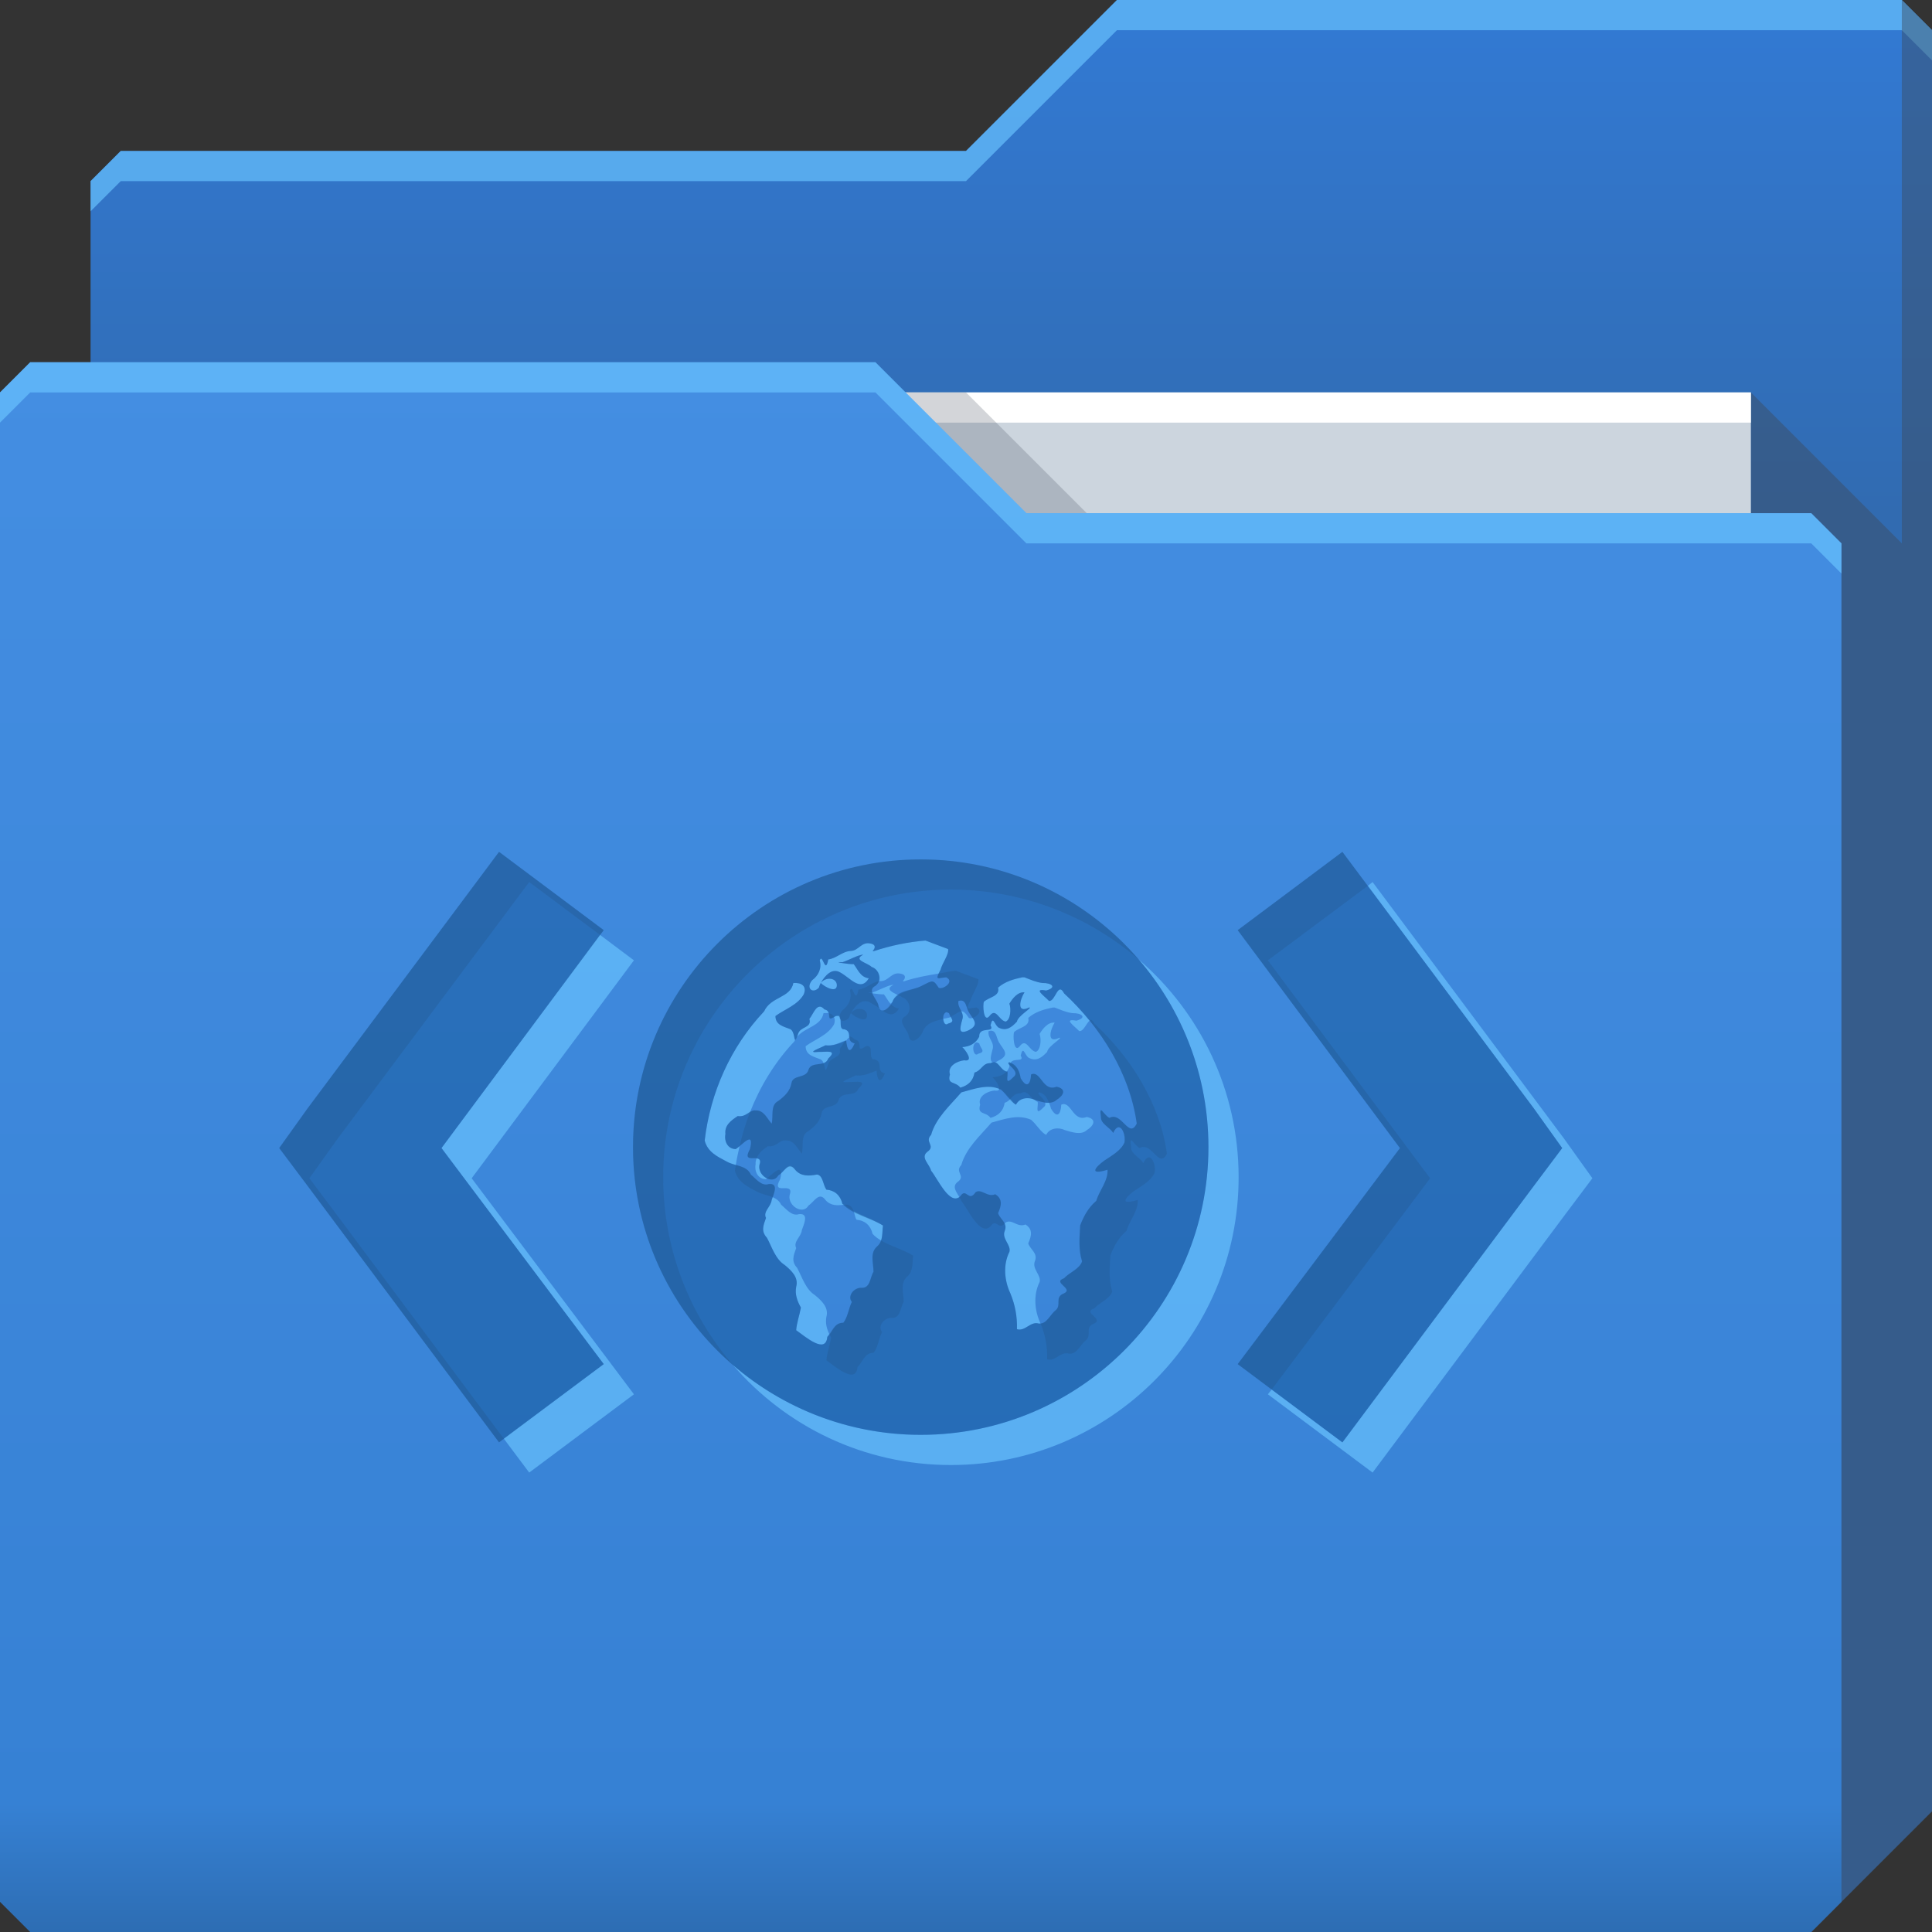 <?xml version="1.0" encoding="UTF-8" standalone="no"?>
<!-- Created with Inkscape (http://www.inkscape.org/) -->

<svg
   xmlns:dc="http://purl.org/dc/elements/1.1/"
   xmlns:cc="http://creativecommons.org/ns#"
   xmlns:rdf="http://www.w3.org/1999/02/22-rdf-syntax-ns#"
   xmlns:svg="http://www.w3.org/2000/svg"
   xmlns="http://www.w3.org/2000/svg"
   xmlns:xlink="http://www.w3.org/1999/xlink"
   xmlns:sodipodi="http://sodipodi.sourceforge.net/DTD/sodipodi-0.dtd"
   xmlns:inkscape="http://www.inkscape.org/namespaces/inkscape"
   id="svg13094"
   height="64"
   width="64"
   version="1.1"
   inkscape:version="0.48.3.1 r9886"
   sodipodi:docname="folder-html.svg"
   inkscape:export-filename="folder.png"
   inkscape:export-xdpi="90"
   inkscape:export-ydpi="90">
  <rect width="100%" height="100%" fill="#333333" stroke="none"/>
  <sodipodi:namedview
     pagecolor="#ffffff"
     bordercolor="#666666"
     borderopacity="1"
     objecttolerance="10"
     gridtolerance="10"
     guidetolerance="10"
     inkscape:pageopacity="0"
     inkscape:pageshadow="2"
     inkscape:window-width="1920"
     inkscape:window-height="1023"
     id="namedview46"
     showgrid="true"
     inkscape:snap-bbox="true"
     inkscape:bbox-paths="true"
     inkscape:bbox-nodes="true"
     inkscape:snap-bbox-edge-midpoints="true"
     inkscape:snap-bbox-midpoints="true"
     inkscape:snap-nodes="true"
     inkscape:object-paths="true"
     inkscape:snap-intersection-paths="true"
     inkscape:object-nodes="true"
     inkscape:snap-smooth-nodes="true"
     inkscape:snap-midpoints="true"
     inkscape:snap-object-midpoints="true"
     inkscape:snap-center="true"
     fit-margin-top="0"
     fit-margin-left="0"
     fit-margin-right="0"
     fit-margin-bottom="0"
     inkscape:zoom="10.429825"
     inkscape:cx="44.003012"
     inkscape:cy="24.199031"
     inkscape:window-x="-10"
     inkscape:window-y="35"
     inkscape:window-maximized="1"
     inkscape:current-layer="g3045"
     showguides="true"
     inkscape:guide-bbox="true"
     inkscape:snap-page="true"
     inkscape:snap-global="true">
    <inkscape:grid
       type="xygrid"
       id="grid3023"
       empspacing="5"
       visible="true"
       enabled="true"
       snapvisiblegridlinesonly="true"
       originx="-80px"
       originy="-75px" />
  </sodipodi:namedview>
  <defs
     id="defs11">
    <linearGradient
       id="linearGradient3841-4">
      <stop
         style="stop-color:#a17c48;stop-opacity:1;"
         offset="0"
         id="stop3843-9" />
      <stop
         style="stop-color:#be965e;stop-opacity:1;"
         offset="1"
         id="stop3845-3" />
    </linearGradient>
    <linearGradient
       inkscape:collect="always"
       xlink:href="#linearGradient3969"
       id="linearGradient3918-4"
       gradientUnits="userSpaceOnUse"
       x1="29.875"
       y1="64.082"
       x2="29.875"
       y2="12.082" />
    <linearGradient
       id="linearGradient3969">
      <stop
         style="stop-color:#b3915e;stop-opacity:1;"
         offset="0"
         id="stop3971" />
      <stop
         id="stop3977"
         offset="0.082"
         style="stop-color:#caa36b;stop-opacity:1;" />
      <stop
         style="stop-color:#d0a973;stop-opacity:1;"
         offset="0.49"
         id="stop3979" />
      <stop
         id="stop3981"
         offset="0.511"
         style="stop-color:#c9a16b;stop-opacity:1;" />
      <stop
         style="stop-color:#c79e65;stop-opacity:1;"
         offset="1"
         id="stop3973" />
    </linearGradient>
    <linearGradient
       y2="32.976"
       x2="77.278"
       y1="48.976"
       x1="77.278"
       gradientTransform="translate(-33.625,-31.894)"
       gradientUnits="userSpaceOnUse"
       id="linearGradient3100"
       xlink:href="#linearGradient3841-4"
       inkscape:collect="always" />
    <linearGradient
       id="linearGradient3841-4-6">
      <stop
         style="stop-color:#316bb1;stop-opacity:1;"
         offset="0"
         id="stop3843-9-6" />
      <stop
         style="stop-color:#3279d2;stop-opacity:1;"
         offset="1"
         id="stop3845-3-4" />
    </linearGradient>
    <linearGradient
       inkscape:collect="always"
       xlink:href="#linearGradient3969-2"
       id="linearGradient3918-5"
       gradientUnits="userSpaceOnUse"
       x1="29.875"
       y1="64.082"
       x2="29.875"
       y2="12.082" />
    <linearGradient
       id="linearGradient3969-2">
      <stop
         style="stop-color:#2d6db3;stop-opacity:1"
         offset="0"
         id="stop3971-2" />
      <stop
         id="stop3977-6"
         offset="0.082"
         style="stop-color:#3681d4;stop-opacity:1" />
      <stop
         style="stop-color:#448ee2;stop-opacity:1"
         offset="1"
         id="stop3973-3" />
    </linearGradient>
    <linearGradient
       y2="32.976"
       x2="77.278"
       y1="48.976"
       x1="77.278"
       gradientTransform="translate(-33.625,-31.894)"
       gradientUnits="userSpaceOnUse"
       id="linearGradient4579"
       xlink:href="#linearGradient3841-4-6"
       inkscape:collect="always" />
  </defs>
  <g
     id="g3043"
     inkscape:export-filename="folder.png"
     inkscape:export-xdpi="90"
     inkscape:export-ydpi="90"
     transform="translate(-0.625,0.082)" />
  <g
     id="g3045"
     inkscape:export-filename="folder.png"
     inkscape:export-xdpi="90"
     inkscape:export-ydpi="90"
     transform="translate(0.625,-0.082)">
    <path
       style="fill:url(#linearGradient4579);fill-opacity:1;fill-rule:nonzero;stroke:none"
       d="m 2.375,6.082 -10e-8,58 57,-10e-7 4,-4 0,-59 -1,-1 -26,0 -5,5 -28,1e-7 z"
       id="path3833"
       inkscape:connector-curvature="0"
       sodipodi:nodetypes="cccccccccc" />
    <path
       style="color:#000000;fill:#6ac4ff;fill-opacity:0.672;fill-rule:nonzero;stroke:none;stroke-width:1;marker:none;visibility:visible;display:inline;overflow:visible;enable-background:accumulate"
       d="m 36.375,0.082 -5,5 -28,0 -1,1 0,1 1,-1 28,0 5,-5 26,0 1,1 0,-1 -1,-1 -26,0 z"
       id="path3800"
       inkscape:connector-curvature="0" />
    <path
       sodipodi:nodetypes="cccccccc"
       id="path3802"
       d="m 57.375,13.082 0,51 2,0 4,-4 0,-59 -1,-1 0,18 z"
       inkscape:connector-curvature="0"
       style="fill:#3e4959;fill-opacity:0.432" />
    <path
       sodipodi:nodetypes="ccccc"
       d="m 6.375,13.082 51,0 0,31 -51,0 z"
       id="path3920"
       inkscape:connector-curvature="0"
       style="fill:#ccd5de;fill-opacity:1;fill-rule:nonzero" />
    <path
       inkscape:connector-curvature="0"
       id="path4253"
       d="m 6.375,13.082 51,0 0,1 -51,0 z"
       style="fill:#ffffff;fill-opacity:1;fill-rule:nonzero"
       sodipodi:nodetypes="ccccc" />
    <path
       style="color:#000000;fill:#3e4959;fill-opacity:0.23;fill-rule:nonzero;stroke-width:1;stroke-linecap:butt;stroke-linejoin:miter;stroke-miterlimit:4;stroke-opacity:1;stroke-dasharray:none;stroke-dashoffset:0;marker:none;visibility:visible;display:inline;overflow:visible;enable-background:accumulate"
       d="m 29.375,13.082 4,4 2,0 -4,-4 z"
       id="path3982"
       inkscape:connector-curvature="0"
       sodipodi:nodetypes="ccccc" />
    <path
       id="path3916"
       d="m -0.625,13.082 0,50 1,1 59,0 1,-1 0,-45 -1,-1 -26,1e-6 -5,-5 -28,-10e-7 z"
       inkscape:connector-curvature="0"
       style="fill:url(#linearGradient3918-5);fill-opacity:1;fill-rule:nonzero"
       sodipodi:nodetypes="ccccccccccc"
       inkscape:export-xdpi="90"
       inkscape:export-ydpi="90" />
    <path
       style="color:#000000;fill:#6ac4ff;fill-opacity:0.672;fill-rule:nonzero;stroke:none;stroke-width:1;marker:none;visibility:visible;display:inline;overflow:visible;enable-background:accumulate"
       d="m 0.375,12.082 -1,1 0,1 1,-1 28,0 5,5 26,0 1,1 0,-1 -1,-1 -26,0 -5,-5 -28,0 z"
       id="path3046"
       inkscape:connector-curvature="0" />
    <path
       style="color:#000000;fill:#6ac4ff;fill-opacity:0.672;fill-rule:nonzero;stroke:none;stroke-width:1;marker:none;visibility:visible;display:inline;overflow:visible;enable-background:accumulate"
       d="M 45.469 29.219 L 45.312 29.344 L 50.812 36.719 L 51.75 38.031 L 50.812 39.281 L 44.469 47.781 L 42.125 46.031 L 42 46.188 L 45.469 48.781 L 51.812 40.281 L 52.75 39.031 L 51.812 37.719 L 45.469 29.219 z M 19.875 30.969 L 14.625 38.031 L 20 45.188 L 16.688 47.656 L 17.531 48.781 L 21 46.188 L 15.625 39.031 L 21 31.812 L 19.875 30.969 z M 30.656 31.156 C 30.089 31.201 29.51 31.322 28.969 31.5 C 28.915 31.522 28.93 31.491 28.906 31.5 C 28.984 31.429 29.047 31.283 28.812 31.25 C 28.53 31.202 28.439 31.491 28.188 31.5 C 27.9 31.512 27.708 31.75 27.438 31.781 C 27.341 32.317 27.246 31.552 27.156 31.812 C 27.227 32.08 27.114 32.313 26.906 32.469 C 26.683 32.721 26.91 32.941 27.125 32.719 C 27.141 32.667 27.159 32.614 27.188 32.562 C 27.332 32.308 27.571 32.046 27.844 32.219 C 28.172 32.396 28.508 32.868 28.781 32.406 C 28.501 32.372 28.416 32.113 28.281 31.938 C 28.133 31.95 27.508 31.846 27.906 31.875 C 28.103 31.811 28.455 31.616 28.594 31.625 C 28.245 31.807 28.733 31.886 28.875 32.031 C 29.066 32.088 29.182 32.318 29.125 32.5 C 29.147 32.496 29.164 32.501 29.188 32.5 C 29.439 32.491 29.53 32.202 29.812 32.25 C 30.047 32.283 29.984 32.429 29.906 32.5 C 29.93 32.491 29.915 32.522 29.969 32.5 C 30.329 32.381 30.715 32.312 31.094 32.25 C 31.111 32.213 31.125 32.183 31.156 32.125 C 31.208 31.912 31.443 31.612 31.406 31.438 C 31.16 31.341 30.902 31.253 30.656 31.156 z M 27.188 32.562 C 27.32 32.698 27.763 32.932 27.719 32.594 C 27.665 32.364 27.334 32.373 27.188 32.562 z M 37.719 31.781 C 39.157 33.45 40.031 35.626 40.031 38 C 40.031 43.261 35.761 47.531 30.5 47.531 C 28.126 47.531 25.95 46.657 24.281 45.219 C 26.03 47.249 28.613 48.531 31.5 48.531 C 36.761 48.531 41.031 44.261 41.031 39 C 41.031 36.113 39.749 33.53 37.719 31.781 z M 33.875 32.375 C 33.581 32.436 33.295 32.516 33.062 32.719 C 33.134 33.01 32.761 33.028 32.594 33.188 C 32.549 33.282 32.579 33.91 32.781 33.656 C 32.997 33.369 33.084 33.8 33.312 33.844 C 33.478 33.79 33.5 33.421 33.438 33.25 C 33.544 33.075 33.713 32.855 33.938 32.875 C 33.799 33.087 33.651 33.597 34.094 33.375 C 34.222 33.375 33.716 33.651 33.688 33.844 C 33.508 34.038 33.321 34.179 33.062 34.031 C 32.939 33.926 32.89 33.626 32.812 33.969 C 32.973 34.241 32.424 33.976 32.438 34.344 C 32.319 34.572 32.123 34.671 31.875 34.688 C 31.964 34.759 32.287 35.185 31.938 35.125 C 31.713 35.15 31.378 35.312 31.469 35.594 C 31.367 35.944 31.653 35.812 31.812 36.031 C 32.073 35.958 32.239 35.804 32.281 35.531 C 32.525 35.46 32.545 35.21 32.812 35.219 C 32.854 35.196 32.874 35.188 32.906 35.188 C 32.776 35.181 32.815 34.995 32.875 34.781 C 32.965 34.521 32.704 34.401 32.75 34.156 C 33.013 34.079 32.993 34.366 33.094 34.531 C 33.243 34.78 33.464 34.935 33.094 35.125 C 33.031 35.154 33.008 35.181 32.969 35.188 C 33.099 35.236 33.176 35.459 33.344 35.5 C 33.383 35.458 33.408 35.401 33.438 35.344 C 33.437 35.322 33.435 35.299 33.438 35.281 C 33.394 35.235 33.381 35.203 33.438 35.188 C 33.453 35.192 33.455 35.213 33.469 35.219 C 33.563 35.019 33.953 35.207 33.812 34.969 C 33.89 34.626 33.939 34.926 34.062 35.031 C 34.321 35.179 34.508 35.038 34.688 34.844 C 34.716 34.651 35.222 34.375 35.094 34.375 C 34.651 34.597 34.799 34.087 34.938 33.875 C 34.713 33.855 34.544 34.075 34.438 34.25 C 34.5 34.421 34.478 34.79 34.312 34.844 C 34.084 34.8 33.997 34.369 33.781 34.656 C 33.579 34.91 33.549 34.282 33.594 34.188 C 33.761 34.028 34.134 34.01 34.062 33.719 C 34.295 33.516 34.581 33.436 34.875 33.375 L 34.938 33.375 C 35.124 33.448 35.33 33.539 35.531 33.562 C 35.813 33.554 36.04 33.7 35.656 33.812 C 35.207 33.728 35.578 33.976 35.75 34.156 C 35.896 34.174 35.991 33.885 36.094 33.812 C 35.829 33.485 35.555 33.188 35.25 32.906 C 35.038 32.5 34.965 33.182 34.75 33.156 C 34.578 32.976 34.207 32.728 34.656 32.812 C 35.04 32.7 34.813 32.554 34.531 32.562 C 34.33 32.539 34.124 32.448 33.938 32.375 L 33.875 32.375 z M 26.281 32.562 C 26.18 33.065 25.537 33.004 25.312 33.5 C 24.207 34.671 23.531 36.186 23.344 37.781 C 23.443 38.155 23.747 38.303 24.062 38.469 C 24.16 38.525 24.262 38.563 24.375 38.594 C 24.405 38.384 24.453 38.175 24.5 37.969 C 24.457 38.005 24.411 38.038 24.375 38.062 C 24.108 38.062 23.984 37.806 24.031 37.562 C 23.997 37.27 24.221 37.115 24.438 36.969 C 24.633 36.999 24.731 36.909 24.844 36.844 C 25.184 35.98 25.668 35.182 26.312 34.5 C 26.323 34.476 26.331 34.459 26.344 34.438 C 26.295 34.487 26.327 34.183 26.188 34.094 C 25.959 34.002 25.688 33.958 25.688 33.656 C 25.994 33.431 26.427 33.291 26.625 32.938 C 26.74 32.663 26.543 32.542 26.281 32.562 z M 29.594 32.625 C 29.455 32.616 29.103 32.811 28.906 32.875 C 28.909 32.885 28.902 32.896 28.906 32.906 C 29.03 32.926 29.213 32.943 29.281 32.938 C 29.357 33.036 29.412 33.153 29.5 33.25 C 29.516 33.226 29.551 33.212 29.562 33.188 C 29.603 33.074 29.669 33.026 29.75 32.969 C 29.563 32.867 29.311 32.772 29.594 32.625 z M 27.156 33.344 C 27.012 33.354 26.916 33.627 26.812 33.75 C 26.902 34.065 26.508 33.992 26.438 34.25 C 26.419 34.304 26.418 34.314 26.406 34.344 C 26.681 34.016 27.192 34.002 27.281 33.562 C 27.336 33.558 27.391 33.554 27.438 33.562 C 27.424 33.506 27.412 33.456 27.312 33.438 C 27.249 33.369 27.204 33.34 27.156 33.344 z M 31.844 33.5 C 31.884 33.583 31.915 33.666 31.875 33.781 C 31.795 34.067 31.738 34.291 32.094 34.125 C 32.35 33.994 32.309 33.859 32.219 33.719 C 32.166 33.737 32.128 33.738 32.094 33.719 C 31.998 33.572 31.925 33.497 31.844 33.5 z M 27.688 33.656 C 27.654 33.678 27.649 33.674 27.625 33.688 C 27.657 33.748 27.668 33.834 27.625 33.938 C 27.427 34.291 26.994 34.431 26.688 34.656 C 26.688 34.958 26.959 35.002 27.188 35.094 C 27.234 35.124 27.261 35.162 27.281 35.219 C 27.351 35.195 27.408 35.148 27.438 35.062 C 27.762 34.758 27.357 34.853 27.125 34.844 C 26.666 34.891 27.172 34.719 27.344 34.625 C 27.588 34.657 27.778 34.556 28 34.469 C 28.009 34.465 28.022 34.472 28.031 34.469 C 28.063 34.427 28.087 34.391 28.125 34.375 C 28.124 34.364 28.126 34.355 28.125 34.344 C 28.118 34.246 28.125 34.135 27.969 34.094 C 27.821 34.104 27.855 33.914 27.844 33.781 C 27.822 33.759 27.815 33.724 27.812 33.688 C 27.807 33.678 27.82 33.664 27.812 33.656 C 27.789 33.634 27.744 33.645 27.688 33.656 z M 31.5 33.688 C 31.424 33.723 31.333 33.728 31.25 33.75 C 31.26 33.869 31.317 33.985 31.406 33.906 C 31.597 33.859 31.556 33.784 31.5 33.688 z M 32.344 34.531 C 32.37 34.523 32.4 34.551 32.438 34.562 C 32.48 34.743 32.677 34.84 32.406 34.906 C 32.245 35.049 32.161 34.589 32.344 34.531 z M 32.844 36 C 32.515 35.972 32.167 36.1 31.844 36.188 C 31.474 36.619 31.003 37.03 30.844 37.594 C 30.611 37.831 31.011 37.953 30.719 38.156 C 30.48 38.347 30.793 38.562 30.844 38.781 C 31.06 39.047 31.442 39.899 31.781 39.656 C 31.683 39.483 31.528 39.309 31.719 39.156 C 32.011 38.953 31.611 38.831 31.844 38.594 C 32.003 38.03 32.474 37.619 32.844 37.188 C 33.275 37.071 33.724 36.903 34.156 37.094 C 34.331 37.242 34.483 37.513 34.656 37.594 C 34.768 37.36 35.072 37.335 35.281 37.438 C 35.5 37.502 35.814 37.613 36 37.438 C 36.235 37.293 36.344 37.071 36 37 C 35.539 37.186 35.482 36.447 35.156 36.594 C 35.14 36.909 35.022 37.076 34.812 36.719 C 34.8 36.647 34.773 36.596 34.75 36.531 C 34.709 36.532 34.668 36.537 34.625 36.531 C 34.637 36.584 34.633 36.636 34.562 36.688 C 34.269 36.989 34.401 36.652 34.375 36.5 C 34.336 36.495 34.312 36.457 34.281 36.438 C 34.26 36.427 34.242 36.414 34.219 36.406 C 34.016 36.339 33.757 36.384 33.656 36.594 C 33.587 36.562 33.534 36.479 33.469 36.406 C 33.42 36.454 33.363 36.508 33.281 36.531 C 33.239 36.804 33.073 36.958 32.812 37.031 C 32.653 36.812 32.367 36.944 32.469 36.594 C 32.378 36.312 32.713 36.15 32.938 36.125 C 33.025 36.14 33.076 36.126 33.094 36.094 C 33.098 36.086 33.093 36.072 33.094 36.062 C 33.008 36.032 32.93 36.007 32.844 36 z M 25.062 38.375 C 25.043 38.433 25.023 38.489 25.031 38.562 C 24.984 38.806 25.108 39.062 25.375 39.062 C 25.385 39.056 25.395 39.039 25.406 39.031 C 25.251 38.958 25.123 38.785 25.156 38.594 C 25.216 38.428 25.145 38.389 25.062 38.375 z M 26.188 38.625 C 26.073 38.61 25.986 38.77 25.875 38.875 C 25.877 38.925 25.87 38.956 25.844 39.062 C 25.52 39.646 26.336 39.098 26.156 39.594 C 26.095 39.951 26.599 40.255 26.781 39.938 C 26.976 39.808 27.131 39.462 27.344 39.75 C 27.508 39.946 27.741 39.94 27.969 39.906 C 27.951 39.89 27.923 39.892 27.906 39.875 C 27.839 39.591 27.647 39.427 27.375 39.406 C 27.26 39.246 27.263 38.925 27.062 38.906 C 26.804 38.956 26.532 38.974 26.344 38.75 C 26.291 38.678 26.235 38.631 26.188 38.625 z M 25.594 39.656 C 25.582 39.687 25.571 39.725 25.562 39.75 C 25.541 39.975 25.268 40.127 25.375 40.344 C 25.285 40.59 25.206 40.787 25.406 41 C 25.575 41.312 25.686 41.71 26 41.906 C 26.22 42.091 26.461 42.312 26.375 42.625 C 26.329 42.878 26.409 43.09 26.531 43.312 C 26.487 43.562 26.393 43.818 26.375 44.062 C 26.702 44.294 27.357 44.863 27.406 44.281 C 27.434 44.256 27.447 44.217 27.469 44.188 C 27.384 44.008 27.338 43.831 27.375 43.625 C 27.461 43.312 27.22 43.091 27 42.906 C 26.686 42.71 26.575 42.312 26.406 42 C 26.206 41.787 26.285 41.59 26.375 41.344 C 26.268 41.127 26.541 40.975 26.562 40.75 C 26.622 40.571 26.816 40.184 26.469 40.219 C 26.229 40.302 26.043 40.044 25.875 39.906 C 25.815 39.777 25.707 39.705 25.594 39.656 z M 28.281 40.125 C 28.314 40.218 28.324 40.336 28.375 40.406 C 28.647 40.427 28.839 40.591 28.906 40.875 C 28.992 40.966 29.079 41.03 29.188 41.094 C 29.242 40.94 29.229 40.758 29.25 40.594 C 28.951 40.409 28.589 40.287 28.281 40.125 z M 33.469 40.469 C 33.42 40.461 33.358 40.463 33.312 40.5 C 33.3 40.519 33.293 40.517 33.281 40.531 C 33.316 40.603 33.323 40.679 33.281 40.781 C 33.18 41.035 33.502 41.247 33.438 41.469 C 33.224 41.896 33.27 42.42 33.469 42.844 C 33.627 43.227 33.7 43.615 33.688 44.031 C 33.963 44.114 34.131 43.763 34.406 43.844 C 34.428 43.847 34.449 43.845 34.469 43.844 C 34.27 43.42 34.224 42.896 34.438 42.469 C 34.502 42.247 34.18 42.035 34.281 41.781 C 34.393 41.509 34.121 41.388 34.062 41.188 C 34.169 40.946 34.226 40.722 33.969 40.562 C 33.768 40.65 33.616 40.493 33.469 40.469 z "
       transform="translate(-0.625,0.082)"
       id="path3033" />
    <path
       id="path3086"
       d="m 15.906,28.301 -6.344,8.5 -0.938,1.312 0.938,1.25 6.344,8.5 3.469,-2.594 -5.375,-7.156 5.375,-7.219 -3.469,-2.594 z m 27.938,0 -3.469,2.594 5.375,7.219 -5.375,7.156 3.469,2.594 6.344,-8.5 0.938,-1.25 -0.938,-1.312 -6.344,-8.5 z m -13.969,0.25 c -5.261,0 -9.531,4.271 -9.531,9.531 0,5.261 4.271,9.531 9.531,9.531 5.261,0 9.531,-4.271 9.531,-9.531 0,-5.261 -4.271,-9.531 -9.531,-9.531 z m 0.156,2.688 c 0.246,0.097 0.504,0.185 0.75,0.281 0.036,0.175 -0.198,0.474 -0.25,0.688 -0.215,0.397 -0.069,0.263 0.188,0.25 0.299,0.138 -0.114,0.422 -0.25,0.344 -0.178,-0.274 -0.188,-0.255 -0.562,-0.062 -0.342,0.176 -0.821,0.117 -0.969,0.531 -0.102,0.227 -0.421,0.464 -0.469,0.094 -0.061,-0.213 -0.392,-0.471 -0.094,-0.625 0.231,-0.168 0.13,-0.549 -0.125,-0.625 -0.142,-0.145 -0.63,-0.224 -0.281,-0.406 -0.139,-0.009 -0.491,0.186 -0.688,0.25 -0.399,-0.029 0.226,0.075 0.375,0.062 0.134,0.176 0.22,0.434 0.5,0.469 -0.273,0.462 -0.609,-0.01 -0.938,-0.188 -0.273,-0.172 -0.511,0.089 -0.656,0.344 0.147,-0.19 0.478,-0.198 0.531,0.031 0.044,0.338 -0.399,0.104 -0.531,-0.031 -0.029,0.051 -0.046,0.104 -0.062,0.156 -0.215,0.223 -0.442,0.002 -0.219,-0.25 0.208,-0.156 0.321,-0.388 0.25,-0.656 0.089,-0.261 0.185,0.505 0.281,-0.031 0.27,-0.031 0.463,-0.269 0.75,-0.281 0.252,-0.009 0.343,-0.298 0.625,-0.25 0.234,0.033 0.172,0.179 0.094,0.25 0.023,-0.009 0.009,0.022 0.062,0 0.542,-0.178 1.12,-0.299 1.688,-0.344 z m 3.219,1.219 0.062,0 c 0.187,0.073 0.393,0.164 0.594,0.188 0.282,-0.009 0.509,0.138 0.125,0.25 -0.449,-0.084 -0.079,0.164 0.094,0.344 0.215,0.026 0.288,-0.657 0.5,-0.25 1.221,1.129 2.177,2.652 2.406,4.312 -0.263,0.528 -0.492,-0.412 -0.906,-0.188 -0.191,-0.094 -0.346,-0.5 -0.281,-0.031 -0.016,0.228 0.315,0.356 0.406,0.531 0.206,-0.455 0.429,0.011 0.375,0.312 -0.11,0.266 -0.42,0.437 -0.656,0.594 -0.34,0.244 -0.518,0.5 0.094,0.312 0.022,0.369 -0.271,0.687 -0.375,1.031 -0.259,0.221 -0.41,0.5 -0.531,0.812 -0.02,0.395 -0.063,0.801 0.062,1.188 -0.07,0.251 -0.421,0.37 -0.594,0.562 -0.411,0.141 0.324,0.342 0,0.5 -0.334,0.123 -0.071,0.389 -0.281,0.562 -0.189,0.143 -0.294,0.473 -0.562,0.438 -0.275,-0.081 -0.443,0.27 -0.719,0.188 0.012,-0.416 -0.06,-0.804 -0.219,-1.188 -0.199,-0.424 -0.245,-0.948 -0.031,-1.375 0.064,-0.222 -0.258,-0.434 -0.156,-0.688 0.112,-0.272 -0.161,-0.393 -0.219,-0.594 0.107,-0.241 0.164,-0.466 -0.094,-0.625 -0.267,0.116 -0.472,-0.211 -0.656,-0.062 -0.23,0.341 -0.304,-0.173 -0.5,0.125 -0.349,0.344 -0.744,-0.568 -0.969,-0.844 -0.051,-0.219 -0.364,-0.435 -0.125,-0.625 0.293,-0.203 -0.108,-0.325 0.125,-0.562 0.159,-0.563 0.63,-0.974 1,-1.406 0.431,-0.116 0.88,-0.285 1.312,-0.094 0.175,0.149 0.327,0.419 0.5,0.5 0.112,-0.233 0.415,-0.259 0.625,-0.156 0.218,0.064 0.533,0.175 0.719,0 0.235,-0.145 0.344,-0.366 0,-0.438 -0.461,0.186 -0.518,-0.553 -0.844,-0.406 -0.016,0.315 -0.135,0.483 -0.344,0.125 -0.042,-0.239 -0.118,-0.449 -0.375,-0.531 -0.18,0.05 0.409,0.294 0.125,0.5 -0.294,0.301 -0.162,-0.035 -0.188,-0.188 -0.25,-0.031 -0.296,-0.431 -0.562,-0.281 -0.267,-0.009 -0.287,0.241 -0.531,0.312 -0.042,0.272 -0.208,0.426 -0.469,0.5 -0.16,-0.22 -0.445,-0.087 -0.344,-0.438 -0.091,-0.282 0.245,-0.444 0.469,-0.469 0.35,0.06 0.027,-0.366 -0.062,-0.438 0.248,-0.016 0.444,-0.115 0.562,-0.344 -0.014,-0.368 0.536,-0.103 0.375,-0.375 0.078,-0.343 0.126,-0.043 0.25,0.062 0.259,0.147 0.446,0.007 0.625,-0.188 0.029,-0.193 0.534,-0.469 0.406,-0.469 -0.443,0.222 -0.295,-0.288 -0.156,-0.5 -0.224,-0.02 -0.394,0.2 -0.5,0.375 0.062,0.171 0.04,0.54 -0.125,0.594 -0.228,-0.043 -0.315,-0.474 -0.531,-0.188 -0.202,0.254 -0.233,-0.374 -0.188,-0.469 0.168,-0.16 0.541,-0.177 0.469,-0.469 0.232,-0.203 0.519,-0.282 0.812,-0.344 z m -7.594,0.188 c 0.262,-0.021 0.459,0.1 0.344,0.375 -0.198,0.354 -0.631,0.494 -0.938,0.719 0,0.301 0.271,0.346 0.5,0.438 0.186,0.119 0.095,0.622 0.25,0.156 0.07,-0.258 0.464,-0.185 0.375,-0.5 0.139,-0.164 0.245,-0.588 0.5,-0.312 0.323,0.06 -0.022,0.482 0.375,0.219 0.303,-0.06 0.033,0.454 0.281,0.438 0.312,0.082 0.027,0.394 0.344,0.469 -0.163,0.372 -0.249,0.225 -0.281,-0.094 -0.234,0.09 -0.433,0.19 -0.688,0.156 -0.172,0.094 -0.677,0.266 -0.219,0.219 0.232,0.009 0.637,-0.086 0.312,0.219 -0.103,0.301 -0.556,0.07 -0.656,0.375 -0.072,0.292 -0.513,0.149 -0.562,0.438 -0.05,0.275 -0.228,0.435 -0.438,0.594 -0.274,0.138 -0.154,0.502 -0.219,0.75 -0.155,-0.174 -0.258,-0.451 -0.531,-0.438 -0.217,-0.033 -0.303,0.233 -0.594,0.188 -0.217,0.146 -0.44,0.301 -0.406,0.594 -0.048,0.243 0.077,0.5 0.344,0.5 0.219,-0.147 0.623,-0.637 0.469,0 -0.324,0.584 0.492,0.035 0.312,0.531 -0.061,0.357 0.442,0.662 0.625,0.344 0.195,-0.129 0.35,-0.476 0.562,-0.188 0.188,0.224 0.46,0.206 0.719,0.156 0.201,0.019 0.198,0.339 0.312,0.5 0.272,0.021 0.464,0.185 0.531,0.469 0.344,0.363 0.909,0.45 1.344,0.719 -0.03,0.239 0.007,0.512 -0.188,0.688 -0.258,0.215 -0.125,0.557 -0.125,0.844 -0.121,0.196 -0.103,0.554 -0.406,0.531 -0.237,-0.009 -0.471,0.269 -0.312,0.469 -0.108,0.217 -0.136,0.51 -0.281,0.688 -0.313,8.3e-4 -0.345,0.301 -0.531,0.469 -0.049,0.581 -0.705,0.013 -1.031,-0.219 0.018,-0.245 0.112,-0.501 0.156,-0.75 -0.122,-0.222 -0.202,-0.434 -0.156,-0.688 0.086,-0.313 -0.155,-0.534 -0.375,-0.719 -0.314,-0.196 -0.425,-0.594 -0.594,-0.906 -0.2,-0.213 -0.121,-0.41 -0.031,-0.656 -0.107,-0.217 0.166,-0.368 0.188,-0.594 0.06,-0.179 0.254,-0.566 -0.094,-0.531 -0.24,0.083 -0.426,-0.175 -0.594,-0.312 -0.15,-0.326 -0.544,-0.282 -0.812,-0.438 -0.315,-0.166 -0.62,-0.313 -0.719,-0.688 0.187,-1.595 0.863,-3.11 1.969,-4.281 0.225,-0.496 0.867,-0.435 0.969,-0.938 z m 5.469,0.594 c 0.263,-0.077 0.243,0.209 0.344,0.375 0.149,0.249 0.37,0.404 0,0.594 -0.356,0.166 -0.298,-0.058 -0.219,-0.344 0.09,-0.26 -0.171,-0.381 -0.125,-0.625 z m -0.406,0.375 c 0.026,-0.009 0.057,0.02 0.094,0.031 0.042,0.181 0.239,0.277 -0.031,0.344 -0.162,0.142 -0.245,-0.317 -0.062,-0.375 z"
       style="color:#000000;fill:#00407a;fill-opacity:0.341;fill-rule:nonzero;stroke:none;stroke-width:1;marker:none;visibility:visible;display:inline;overflow:visible;enable-background:accumulate"
       inkscape:connector-curvature="0" />
    <path
       style="color:#000000;fill:#181818;fill-opacity:0.092;fill-rule:nonzero;stroke:none;stroke-width:1;marker:none;visibility:visible;display:inline;overflow:visible;enable-background:accumulate"
       d="m 15.906,28.301 -6.344,8.5 -0.938,1.312 0.938,1.25 6.344,8.5 0.156,-0.125 -5.5,-7.375 -0.938,-1.25 0.938,-1.312 6.344,-8.5 2.344,1.75 0.125,-0.156 -3.469,-2.594 z m 27.938,0 -3.469,2.594 5.375,7.219 -5.375,7.156 1.125,0.844 5.25,-7 -5.375,-7.219 3.312,-2.469 -0.844,-1.125 z m -13.969,0.25 c -5.261,0 -9.531,4.271 -9.531,9.531 0,2.887 1.283,5.47 3.312,7.219 -1.438,-1.669 -2.312,-3.845 -2.312,-6.219 0,-5.261 4.271,-9.531 9.531,-9.531 2.374,0 4.55,0.875 6.219,2.312 -1.748,-2.03 -4.332,-3.312 -7.219,-3.312 z m 1.156,3.688 c -0.19,0.015 -0.372,0.063 -0.562,0.094 -0.098,0.218 0.031,0.136 0.25,0.125 0.299,0.138 -0.114,0.422 -0.25,0.344 -0.178,-0.274 -0.188,-0.255 -0.562,-0.062 -0.248,0.128 -0.568,0.162 -0.781,0.312 0.044,0.024 0.098,0.035 0.125,0.062 0.255,0.076 0.356,0.457 0.125,0.625 -0.298,0.154 0.032,0.412 0.094,0.625 0.048,0.371 0.367,0.134 0.469,-0.094 0.111,-0.311 0.402,-0.36 0.688,-0.438 -0.009,-0.097 0.012,-0.193 0.094,-0.219 0.026,-0.009 0.057,0.02 0.094,0.031 0.012,0.053 0.039,0.085 0.062,0.125 0.012,-0.005 0.02,-0.025 0.031,-0.031 0.173,-0.089 0.243,-0.153 0.312,-0.156 -0.051,-0.105 -0.119,-0.207 -0.094,-0.344 0.263,-0.077 0.243,0.209 0.344,0.375 0.046,0.077 0.085,0.125 0.125,0.188 0.16,-0.053 0.349,-0.241 0.125,-0.344 -0.256,0.013 -0.402,0.147 -0.188,-0.25 0.052,-0.213 0.286,-0.513 0.25,-0.688 -0.246,-0.097 -0.504,-0.185 -0.75,-0.281 z M 28.5,32.582 c -0.251,0.042 -0.439,0.253 -0.688,0.281 -0.097,0.536 -0.192,-0.23 -0.281,0.031 0.071,0.268 -0.042,0.501 -0.25,0.656 -0.056,0.063 -0.087,0.135 -0.094,0.188 0.008,0.007 -0.005,0.021 0,0.031 0.002,0.037 0.01,0.071 0.031,0.094 0.056,0.059 0.174,0.049 0.281,-0.062 0.016,-0.052 0.034,-0.105 0.062,-0.156 0.145,-0.254 0.383,-0.516 0.656,-0.344 0.11,0.06 0.235,0.139 0.344,0.219 -0.031,-0.03 -0.083,-0.076 -0.094,-0.156 -0.034,-0.117 -0.14,-0.256 -0.188,-0.375 -0.145,-0.023 -0.215,-0.047 0,-0.031 -0.025,-0.086 -0.027,-0.156 0.094,-0.219 0.058,-0.042 0.106,-0.096 0.125,-0.156 z m -0.938,1.062 c 0.132,0.135 0.575,0.37 0.531,0.031 -0.054,-0.229 -0.385,-0.221 -0.531,-0.031 z m 1.312,-0.312 c -0.083,0.128 -0.183,0.248 -0.281,0.219 0.204,0.143 0.391,0.228 0.562,-0.062 -0.123,-0.015 -0.213,-0.081 -0.281,-0.156 z m -2.062,0.312 c 0.027,0.112 0.015,0.22 0.188,0.125 -0.035,-0.067 -0.094,-0.109 -0.188,-0.125 z m 8.688,0.219 c -0.011,0.002 -0.021,0.024 -0.031,0.031 0.795,0.982 1.39,2.161 1.562,3.406 -0.263,0.528 -0.492,-0.412 -0.906,-0.188 -0.191,-0.094 -0.346,-0.5 -0.281,-0.031 -0.016,0.228 0.315,0.356 0.406,0.531 0.206,-0.455 0.429,0.011 0.375,0.312 -0.11,0.266 -0.42,0.437 -0.656,0.594 -0.34,0.244 -0.518,0.5 0.094,0.312 0.022,0.369 -0.271,0.687 -0.375,1.031 -0.259,0.221 -0.41,0.5 -0.531,0.812 -0.02,0.395 -0.063,0.801 0.062,1.188 -0.07,0.251 -0.421,0.37 -0.594,0.562 -0.411,0.141 0.324,0.342 0,0.5 -0.334,0.123 -0.071,0.389 -0.281,0.562 -0.174,0.132 -0.276,0.419 -0.5,0.438 0.158,0.383 0.231,0.771 0.219,1.188 0.276,0.082 0.444,-0.268 0.719,-0.188 0.269,0.035 0.374,-0.294 0.562,-0.438 0.211,-0.174 -0.053,-0.44 0.281,-0.562 0.324,-0.158 -0.411,-0.359 0,-0.5 0.173,-0.192 0.524,-0.312 0.594,-0.562 -0.126,-0.386 -0.082,-0.793 -0.062,-1.188 0.121,-0.313 0.273,-0.591 0.531,-0.812 0.104,-0.344 0.398,-0.663 0.375,-1.031 -0.612,0.187 -0.434,-0.068 -0.094,-0.312 0.236,-0.157 0.546,-0.328 0.656,-0.594 0.054,-0.301 -0.169,-0.767 -0.375,-0.312 -0.091,-0.175 -0.422,-0.304 -0.406,-0.531 -0.065,-0.469 0.09,-0.062 0.281,0.031 0.414,-0.225 0.644,0.715 0.906,0.188 -0.229,-1.66 -1.185,-3.184 -2.406,-4.312 -0.053,-0.102 -0.085,-0.131 -0.125,-0.125 z m -8,0.562 c 8.59e-4,0.011 -0.001,0.02 0,0.031 0.008,0.085 0.048,0.155 0.188,0.188 -0.163,0.372 -0.249,0.225 -0.281,-0.094 -0.009,0.004 -0.022,-0.004 -0.031,0 -0.064,0.091 -0.126,0.209 -0.188,0.281 0.089,0.315 -0.305,0.242 -0.375,0.5 -0.116,0.349 -0.096,0.139 -0.156,-0.031 -0.175,0.061 -0.428,9.9e-4 -0.5,0.219 -0.072,0.292 -0.513,0.149 -0.562,0.438 -0.05,0.275 -0.228,0.435 -0.438,0.594 -0.274,0.138 -0.154,0.502 -0.219,0.75 -0.155,-0.174 -0.258,-0.451 -0.531,-0.438 -0.071,-0.011 -0.133,0.031 -0.188,0.062 -0.144,0.365 -0.257,0.741 -0.344,1.125 0.217,-0.184 0.472,-0.437 0.344,0.094 -0.216,0.389 0.054,0.285 0.219,0.312 0.059,-0.174 0.212,-0.296 0.375,-0.406 0.29,0.045 0.376,-0.22 0.594,-0.188 0.273,-0.014 0.376,0.264 0.531,0.438 0.065,-0.248 -0.056,-0.612 0.219,-0.75 0.209,-0.159 0.387,-0.319 0.438,-0.594 0.049,-0.288 0.491,-0.146 0.562,-0.438 0.1,-0.305 0.553,-0.074 0.656,-0.375 0.324,-0.305 -0.08,-0.209 -0.312,-0.219 -0.459,0.048 0.047,-0.124 0.219,-0.219 0.255,0.034 0.453,-0.066 0.688,-0.156 0.032,0.319 0.118,0.466 0.281,0.094 -0.317,-0.074 -0.031,-0.386 -0.344,-0.469 -0.248,0.016 0.022,-0.497 -0.281,-0.438 -0.397,0.263 -0.052,-0.159 -0.375,-0.219 -0.074,-0.08 -0.134,-0.108 -0.188,-0.094 z m 5.344,0.875 c -0.007,0.015 -0.028,0.043 -0.031,0.062 0.096,0.102 0.32,0.265 0.125,0.406 -0.294,0.301 -0.162,-0.035 -0.188,-0.188 -0.009,-0.001 -0.023,0.002 -0.031,0 -0.117,0.125 -0.283,0.175 -0.469,0.188 0.062,0.049 0.233,0.264 0.219,0.375 -0.001,0.009 0.004,0.024 0,0.031 0.02,0.007 0.043,-0.009 0.062,0 0.105,0.089 0.214,0.203 0.312,0.312 0.098,-0.095 0.165,-0.193 0.344,-0.188 0.2,-0.112 0.275,0.069 0.406,0.188 0.023,0.008 0.041,0.021 0.062,0.031 0.101,0.03 0.224,0.077 0.344,0.094 -0.037,-0.158 -0.323,-0.306 -0.188,-0.344 0.179,0.057 0.259,0.196 0.312,0.344 0.094,-0.003 0.18,-0.028 0.25,-0.094 0.235,-0.145 0.344,-0.366 0,-0.438 -0.461,0.186 -0.518,-0.553 -0.844,-0.406 -0.016,0.315 -0.135,0.483 -0.344,0.125 -0.039,-0.225 -0.122,-0.409 -0.344,-0.5 z m -9.094,3.375 c -0.009,0.063 -0.024,0.125 -0.031,0.188 0.099,0.374 0.403,0.522 0.719,0.688 0.162,0.094 0.359,0.114 0.531,0.188 0.072,-0.193 0.175,-0.467 -0.125,-0.438 -0.24,0.083 -0.426,-0.175 -0.594,-0.312 -0.096,-0.208 -0.302,-0.258 -0.5,-0.312 z m 1.438,0.156 c -0.093,8.7e-4 -0.271,0.18 -0.406,0.281 0.135,0.064 0.29,0.054 0.375,-0.094 0.029,-0.019 0.066,-0.037 0.094,-0.062 -0.003,-0.062 -0.029,-0.125 -0.062,-0.125 z m 6.656,0.719 c -0.049,-0.008 -0.11,-0.006 -0.156,0.031 -0.23,0.341 -0.304,-0.173 -0.5,0.125 -0.013,0.013 -0.018,0.022 -0.031,0.031 0.025,0.043 0.052,0.081 0.062,0.125 0.224,0.276 0.62,1.188 0.969,0.844 0.185,-0.282 0.266,0.145 0.469,-0.094 -0.058,-0.119 -0.182,-0.218 -0.219,-0.344 0.107,-0.241 0.164,-0.466 -0.094,-0.625 -0.201,0.087 -0.352,-0.07 -0.5,-0.094 z m -4.5,0.438 c 0.096,0.089 0.194,0.157 0.312,0.219 -0.041,-0.119 -0.106,-0.208 -0.219,-0.219 -0.032,0.006 -0.061,-0.005 -0.094,0 z m 1.219,1.188 c -0.025,0.069 -0.065,0.133 -0.125,0.188 -0.258,0.215 -0.125,0.557 -0.125,0.844 -0.121,0.196 -0.103,0.554 -0.406,0.531 -0.237,-0.009 -0.471,0.269 -0.312,0.469 -0.108,0.217 -0.136,0.51 -0.281,0.688 -0.267,7.07e-4 -0.341,0.207 -0.469,0.375 0.019,0.041 0.04,0.084 0.062,0.125 -0.044,0.249 -0.138,0.505 -0.156,0.75 0.327,0.232 0.982,0.8 1.031,0.219 0.186,-0.168 0.218,-0.468 0.531,-0.469 0.145,-0.177 0.173,-0.471 0.281,-0.688 -0.158,-0.2 0.075,-0.477 0.312,-0.469 0.303,0.023 0.286,-0.335 0.406,-0.531 0,-0.287 -0.133,-0.628 0.125,-0.844 0.195,-0.176 0.157,-0.449 0.188,-0.688 -0.326,-0.202 -0.738,-0.31 -1.062,-0.5 z"
       id="path3055"
       inkscape:connector-curvature="0" />
  </g>
</svg>
